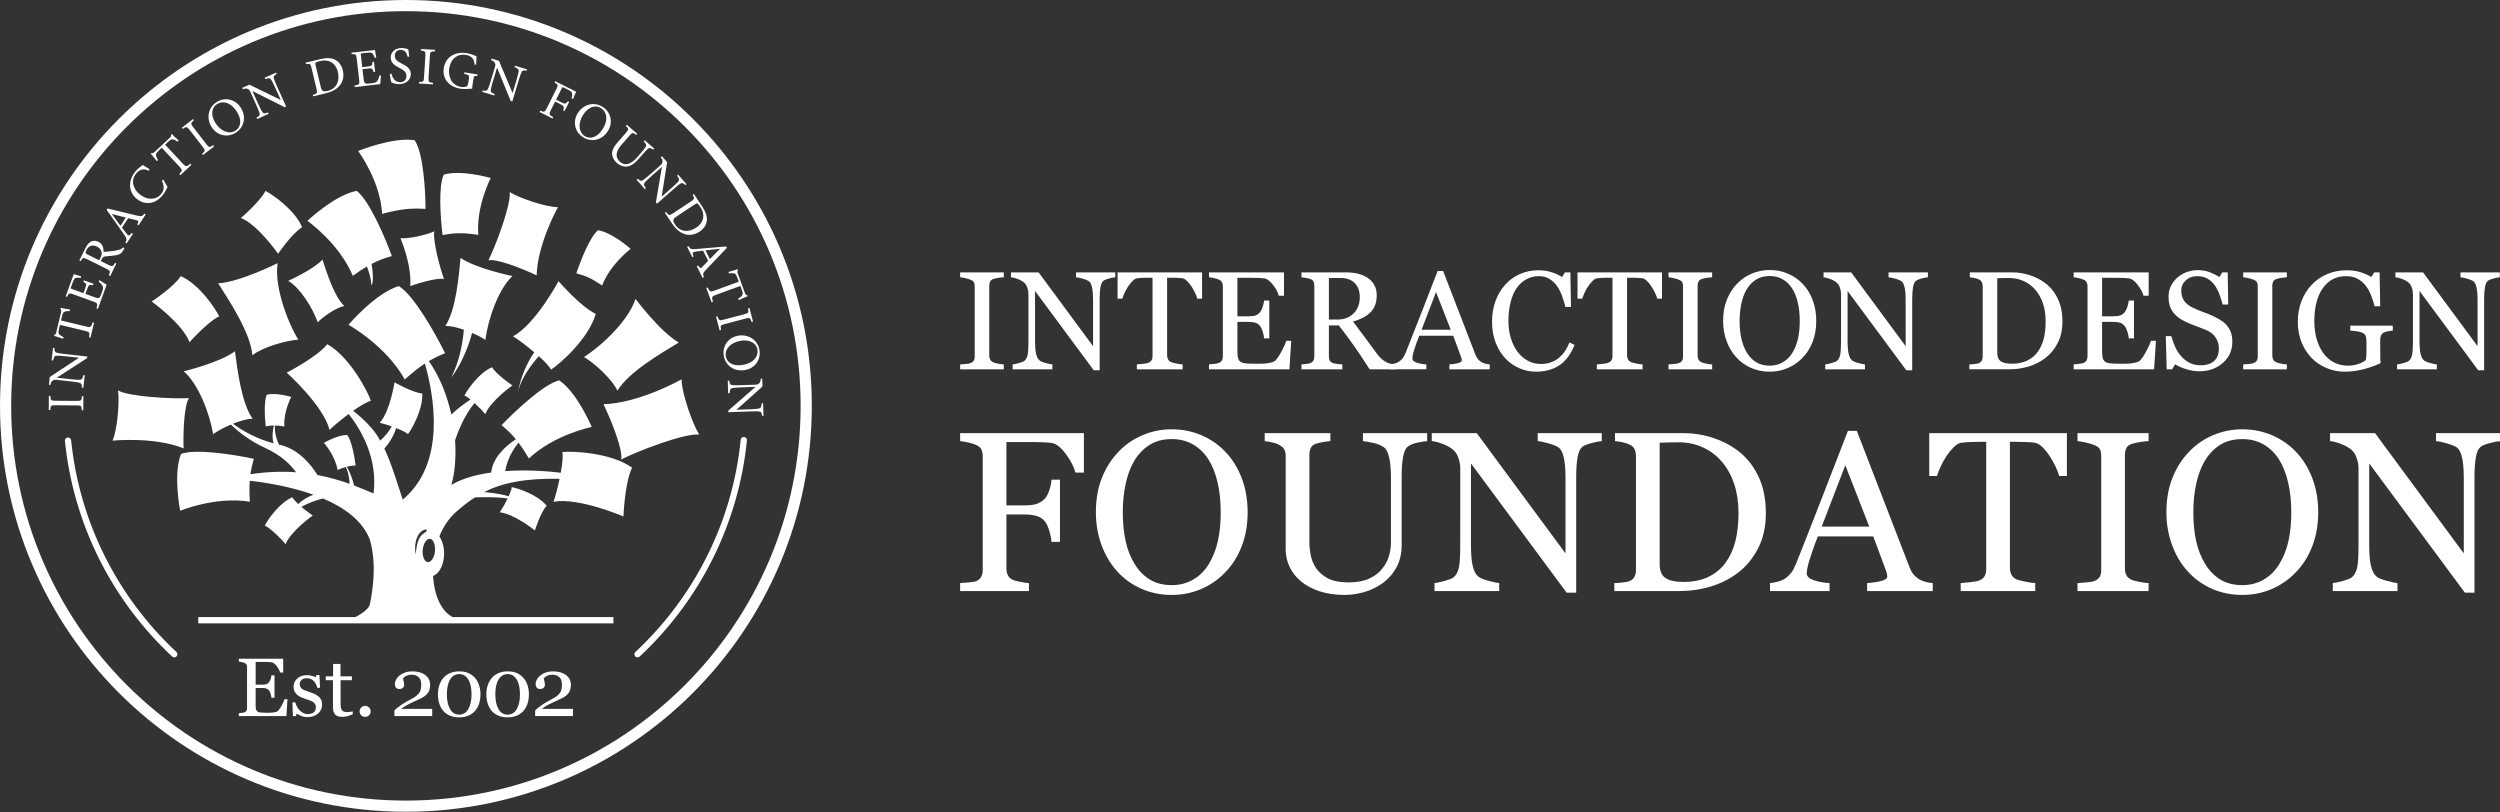 <svg width="1000" height="325" viewBox="0 0 1000 325" fill="none" xmlns="http://www.w3.org/2000/svg">
<rect x="0" y="0" width="1000" height="325" fill="#333333" stroke="none"/>
<g clip-path="url(#clip0)">
<path fill-rule="evenodd" clip-rule="evenodd" d="M401.523 147.72H384.06V145.763C384.558 145.734 385.263 145.675 386.201 145.602C387.125 145.529 387.784 145.419 388.166 145.272C388.767 145.038 389.192 144.715 389.471 144.304C389.75 143.894 389.882 143.329 389.882 142.604V114.54C389.882 113.902 389.779 113.367 389.589 112.942C389.384 112.517 388.914 112.158 388.166 111.865C387.609 111.645 386.934 111.447 386.099 111.248C385.264 111.058 384.589 110.948 384.061 110.911V108.954H401.524V110.911C400.952 110.926 400.277 110.992 399.501 111.11C398.709 111.234 398.035 111.381 397.448 111.564C396.759 111.784 396.29 112.136 396.055 112.627C395.82 113.118 395.703 113.669 395.703 114.27V142.302C395.703 142.896 395.835 143.431 396.098 143.894C396.363 144.364 396.817 144.729 397.447 145.001C397.828 145.148 398.459 145.309 399.324 145.478C400.189 145.654 400.922 145.749 401.524 145.764V147.72H401.523Z" fill="white"/>
<path fill-rule="evenodd" clip-rule="evenodd" d="M446.124 110.911C445.61 110.926 444.833 111.073 443.778 111.344C442.737 111.622 441.975 111.901 441.52 112.195C440.86 112.649 440.42 113.522 440.2 114.811C439.966 116.109 439.863 117.751 439.863 119.73V148.116H437.503L414.015 116.388V136.372C414.015 138.615 414.147 140.33 414.44 141.532C414.719 142.735 415.159 143.592 415.745 144.098C416.156 144.501 417.036 144.875 418.34 145.22C419.659 145.564 420.525 145.748 420.95 145.763V147.72H405.057V145.763C405.555 145.734 406.376 145.55 407.535 145.235C408.707 144.912 409.426 144.626 409.719 144.377C410.35 143.863 410.789 143.086 411.024 142.039C411.259 140.99 411.376 139.209 411.376 136.672V117.597C411.376 116.762 411.229 115.919 410.936 115.083C410.658 114.247 410.262 113.602 409.764 113.147C409.118 112.547 408.224 112.033 407.109 111.608C405.981 111.175 405.086 110.948 404.383 110.911V108.954H415.437L437.225 138.476V120.068C437.225 117.817 437.092 116.088 436.799 114.878C436.506 113.669 436.08 112.863 435.539 112.466C435.025 112.122 434.19 111.785 433.046 111.455C431.888 111.125 431.008 110.949 430.407 110.912V108.955H446.124V110.911V110.911Z" fill="white"/>
<path fill-rule="evenodd" clip-rule="evenodd" d="M480.828 119.466H478.921C478.76 118.814 478.466 118.037 478.027 117.135C477.602 116.226 477.133 115.375 476.605 114.577C476.047 113.742 475.447 113 474.801 112.377C474.156 111.747 473.541 111.388 472.939 111.293C472.367 111.227 471.664 111.168 470.798 111.132C469.948 111.095 469.157 111.081 468.423 111.081H466.84V142.076C466.84 142.676 466.957 143.227 467.221 143.733C467.47 144.231 467.91 144.62 468.555 144.891C468.878 145.016 469.567 145.191 470.607 145.411C471.648 145.63 472.47 145.748 473.041 145.763V147.72H454.743V145.763C455.257 145.734 456.048 145.66 457.089 145.55C458.145 145.432 458.864 145.301 459.259 145.14C459.875 144.897 460.314 144.56 460.593 144.113C460.872 143.667 461.019 143.073 461.019 142.325V111.081H459.435C458.864 111.081 458.16 111.095 457.324 111.117C456.488 111.146 455.682 111.205 454.92 111.293C454.318 111.373 453.688 111.733 453.043 112.377C452.398 113.022 451.797 113.755 451.254 114.577C450.711 115.398 450.228 116.27 449.802 117.186C449.392 118.11 449.099 118.865 448.937 119.466H447.031V108.954H480.827V119.466H480.828Z" fill="white"/>
<path fill-rule="evenodd" clip-rule="evenodd" d="M516.5 136.313L515.767 147.72H483.599V145.763C484.156 145.734 484.875 145.652 485.798 145.535C486.708 145.418 487.308 145.293 487.572 145.162C488.158 144.891 488.569 144.538 488.804 144.099C489.024 143.667 489.141 143.109 489.141 142.435V114.592C489.141 113.992 489.038 113.463 488.833 113.001C488.642 112.532 488.217 112.158 487.572 111.865C487.088 111.63 486.414 111.418 485.593 111.234C484.758 111.058 484.098 110.948 483.599 110.911V108.954H513.597V118.294H511.515C511.164 116.916 510.372 115.45 509.169 113.896C507.952 112.341 506.809 111.498 505.724 111.352C505.152 111.278 504.477 111.227 503.7 111.191C502.923 111.154 502.029 111.133 501.032 111.133H494.962V126.52H499.316C500.709 126.52 501.722 126.388 502.366 126.125C503.011 125.86 503.583 125.421 504.067 124.805C504.462 124.278 504.799 123.573 505.093 122.693C505.372 121.806 505.563 120.978 505.65 120.201H507.717V135.361H505.65C505.576 134.489 505.371 133.565 505.064 132.59C504.741 131.622 504.418 130.912 504.067 130.478C503.509 129.767 502.865 129.305 502.146 129.085C501.442 128.865 500.489 128.755 499.315 128.755H494.961V140.382C494.961 141.547 495.034 142.463 495.21 143.138C495.371 143.812 495.679 144.318 496.163 144.663C496.633 145.015 497.278 145.235 498.099 145.337C498.92 145.432 500.078 145.484 501.589 145.484C502.19 145.484 502.981 145.484 503.964 145.484C504.946 145.484 505.767 145.447 506.442 145.374C507.131 145.301 507.849 145.169 508.582 144.978C509.315 144.788 509.843 144.53 510.151 144.201C510.986 143.329 511.866 142.002 512.775 140.228C513.699 138.453 514.285 137.148 514.535 136.313H516.5V136.313Z" fill="white"/>
<path fill-rule="evenodd" clip-rule="evenodd" d="M543.917 118.829C543.917 116.484 543.242 114.621 541.893 113.25C540.559 111.879 538.653 111.19 536.19 111.19H531.557V127.809H535.134C537.641 127.809 539.738 127.003 541.41 125.39C543.082 123.784 543.917 121.592 543.917 118.829ZM558.301 147.72H547.847C545.545 144.099 543.449 140.968 541.586 138.322C539.725 135.683 537.7 132.963 535.516 130.155H531.558V142.434C531.558 143.072 531.66 143.629 531.851 144.112C532.057 144.596 532.482 144.963 533.142 145.22C533.465 145.345 534.036 145.469 534.857 145.572C535.678 145.682 536.367 145.748 536.925 145.763V147.72H520.59V145.763C521.03 145.734 521.646 145.667 522.466 145.572C523.287 145.484 523.874 145.366 524.196 145.22C524.739 144.986 525.12 144.634 525.369 144.179C525.619 143.725 525.736 143.145 525.736 142.434V114.43C525.736 113.792 525.648 113.228 525.472 112.737C525.281 112.245 524.856 111.872 524.196 111.622C523.742 111.454 523.155 111.307 522.437 111.168C521.704 111.029 521.088 110.948 520.59 110.911V108.954H538.463C540.105 108.954 541.645 109.123 543.081 109.46C544.518 109.798 545.808 110.34 546.982 111.081C548.11 111.813 549.005 112.767 549.679 113.939C550.354 115.112 550.691 116.527 550.691 118.191C550.691 119.68 550.456 120.999 550.002 122.15C549.548 123.294 548.873 124.291 547.979 125.127C547.158 125.911 546.175 126.593 545.032 127.164C543.874 127.736 542.613 128.227 541.22 128.623C543.141 131.159 544.724 133.285 546 135.015C547.261 136.746 548.815 138.85 550.647 141.328C551.454 142.42 552.173 143.226 552.817 143.739C553.462 144.26 554.108 144.678 554.753 145.008C555.222 145.242 555.808 145.419 556.527 145.55C557.231 145.675 557.832 145.748 558.302 145.763V147.72H558.301Z" fill="white"/>
<path fill-rule="evenodd" clip-rule="evenodd" d="M580.293 131.893L574.414 116.828L568.623 131.893H580.293ZM595.878 147.72H579.765V145.763C581.188 145.675 582.36 145.491 583.298 145.22C584.236 144.949 584.706 144.612 584.706 144.208C584.706 144.047 584.692 143.842 584.663 143.607C584.619 143.372 584.575 143.16 584.502 142.984L581.291 134.296H567.685C567.172 135.573 566.761 136.679 566.439 137.624C566.116 138.57 565.822 139.45 565.573 140.249C565.339 141.034 565.177 141.664 565.075 142.163C564.987 142.654 564.943 143.049 564.943 143.358C564.943 144.091 565.515 144.655 566.658 145.058C567.816 145.455 569.107 145.689 570.544 145.762V147.719H555.927V145.762C556.41 145.725 556.996 145.622 557.701 145.454C558.419 145.277 559.006 145.043 559.461 144.757C560.179 144.259 560.75 143.745 561.147 143.21C561.558 142.675 561.938 141.927 562.319 140.982C564.27 136.121 566.424 130.66 568.771 124.59C571.116 118.527 573.213 113.124 575.06 108.389H577.244L590.161 141.832C590.439 142.536 590.747 143.115 591.099 143.555C591.436 143.988 591.92 144.413 592.551 144.838C592.961 145.088 593.519 145.301 594.179 145.476C594.853 145.652 595.425 145.747 595.879 145.762V147.72H595.878Z" fill="white"/>
<path fill-rule="evenodd" clip-rule="evenodd" d="M614.411 148.673C612.095 148.673 609.881 148.218 607.769 147.309C605.643 146.393 603.766 145.081 602.139 143.365C600.527 141.65 599.221 139.561 598.269 137.09C597.301 134.619 596.817 131.834 596.817 128.732C596.817 125.63 597.301 122.823 598.24 120.294C599.192 117.773 600.498 115.595 602.169 113.777C603.826 111.966 605.776 110.574 608.034 109.591C610.291 108.601 612.696 108.111 615.262 108.111C617.168 108.111 618.898 108.345 620.437 108.822C621.977 109.291 623.458 109.951 624.85 110.808L625.964 108.954H628.149L628.383 122.773H626.14C625.847 121.424 625.407 119.972 624.835 118.403C624.249 116.827 623.575 115.5 622.798 114.408C621.918 113.177 620.892 112.209 619.689 111.512C618.487 110.808 617.123 110.464 615.584 110.464C613.825 110.464 612.182 110.853 610.672 111.637C609.163 112.422 607.843 113.58 606.743 115.112C605.688 116.586 604.866 118.462 604.265 120.742C603.663 123.022 603.371 125.565 603.371 128.373C603.371 130.851 603.679 133.124 604.309 135.191C604.925 137.265 605.819 139.076 606.977 140.645C608.15 142.2 609.513 143.409 611.097 144.281C612.695 145.161 614.454 145.593 616.419 145.593C617.885 145.593 619.234 145.366 620.465 144.897C621.711 144.436 622.781 143.82 623.676 143.05C624.584 142.251 625.392 141.335 626.066 140.316C626.755 139.297 627.327 138.183 627.767 136.981L629.835 137.963C628.266 141.805 626.199 144.553 623.618 146.204C621.038 147.852 617.959 148.673 614.411 148.673Z" fill="white"/>
<path fill-rule="evenodd" clip-rule="evenodd" d="M664.803 119.466H662.897C662.736 118.814 662.442 118.037 662.002 117.135C661.577 116.226 661.093 115.375 660.565 114.577C660.022 113.742 659.421 113 658.776 112.377C658.131 111.747 657.516 111.388 656.915 111.293C656.342 111.227 655.624 111.168 654.774 111.132C653.923 111.095 653.132 111.081 652.398 111.081H650.815V142.076C650.815 142.676 650.932 143.227 651.196 143.733C651.446 144.231 651.899 144.62 652.53 144.891C652.853 145.016 653.542 145.191 654.582 145.411C655.623 145.63 656.444 145.748 657.016 145.763V147.72H638.733V145.763C639.231 145.734 640.024 145.66 641.065 145.55C642.12 145.432 642.839 145.301 643.249 145.14C643.835 144.897 644.289 144.56 644.568 144.113C644.847 143.667 644.993 143.073 644.993 142.325V111.081H643.41C642.838 111.081 642.134 111.095 641.298 111.117C640.463 111.146 639.656 111.205 638.894 111.293C638.293 111.373 637.662 111.733 637.017 112.377C636.372 113.022 635.771 113.755 635.228 114.577C634.685 115.399 634.202 116.27 633.777 117.186C633.366 118.11 633.073 118.865 632.911 119.466H631.005V108.954H664.801V119.466H664.803Z" fill="white"/>
<path fill-rule="evenodd" clip-rule="evenodd" d="M684.86 147.72H667.413V145.763C667.897 145.734 668.616 145.675 669.539 145.602C670.463 145.529 671.123 145.419 671.504 145.272C672.105 145.038 672.545 144.715 672.824 144.304C673.088 143.894 673.22 143.329 673.22 142.604V114.54C673.22 113.902 673.131 113.367 672.927 112.942C672.722 112.517 672.253 112.158 671.504 111.865C670.962 111.645 670.273 111.447 669.451 111.248C668.616 111.058 667.941 110.948 667.413 110.911V108.954H684.86V110.911C684.304 110.926 683.629 110.992 682.837 111.11C682.06 111.234 681.371 111.381 680.799 111.564C680.11 111.784 679.641 112.136 679.407 112.627C679.158 113.118 679.041 113.669 679.041 114.27V142.302C679.041 142.896 679.173 143.431 679.437 143.894C679.715 144.364 680.155 144.729 680.8 145.001C681.181 145.148 681.797 145.309 682.663 145.478C683.528 145.654 684.261 145.749 684.861 145.764V147.72H684.86Z" fill="white"/>
<path fill-rule="evenodd" clip-rule="evenodd" d="M716.984 141.064C717.996 139.4 718.744 137.523 719.213 135.419C719.668 133.316 719.902 130.969 719.902 128.381C719.902 125.713 719.638 123.264 719.125 121.036C718.612 118.808 717.849 116.909 716.838 115.34C715.841 113.786 714.58 112.577 713.07 111.711C711.56 110.839 709.829 110.406 707.879 110.406C705.695 110.406 703.833 110.912 702.293 111.916C700.769 112.921 699.522 114.262 698.555 115.94C697.646 117.546 696.956 119.43 696.517 121.585C696.062 123.74 695.842 126.005 695.842 128.38C695.842 131.005 696.077 133.381 696.56 135.499C697.029 137.617 697.777 139.501 698.804 141.143C699.786 142.749 701.018 144.01 702.513 144.911C704.008 145.813 705.797 146.267 707.879 146.267C709.83 146.267 711.589 145.812 713.143 144.896C714.712 143.988 716.002 142.705 716.984 141.064ZM721.046 113.529C722.762 115.311 724.096 117.466 725.063 119.995C726.031 122.524 726.5 125.317 726.5 128.381C726.5 131.461 726.017 134.261 725.034 136.775C724.051 139.29 722.688 141.438 720.928 143.205C719.242 144.957 717.278 146.305 715.034 147.251C712.79 148.204 710.401 148.673 707.878 148.673C705.181 148.673 702.688 148.167 700.402 147.155C698.115 146.144 696.149 144.736 694.522 142.933C692.88 141.158 691.589 139.011 690.651 136.489C689.713 133.96 689.243 131.262 689.243 128.381C689.243 125.222 689.727 122.415 690.724 119.936C691.707 117.466 693.055 115.333 694.786 113.529C696.501 111.74 698.495 110.37 700.753 109.424C703.026 108.478 705.401 108.001 707.878 108.001C710.444 108.001 712.864 108.485 715.136 109.453C717.424 110.42 719.389 111.776 721.046 113.529Z" fill="white"/>
<path fill-rule="evenodd" clip-rule="evenodd" d="M771.159 110.911C770.646 110.926 769.87 111.073 768.814 111.344C767.759 111.622 767.011 111.901 766.556 112.195C765.897 112.649 765.456 113.522 765.222 114.811C765.002 116.109 764.885 117.751 764.885 119.73V148.116H762.524L739.036 116.388V136.372C739.036 138.615 739.183 140.33 739.462 141.532C739.741 142.735 740.181 143.592 740.767 144.098C741.192 144.501 742.057 144.875 743.377 145.22C744.696 145.564 745.561 145.748 745.972 145.763L745.986 147.72H730.093V145.763C730.577 145.734 731.412 145.55 732.571 145.235C733.729 144.912 734.463 144.626 734.741 144.377C735.386 143.863 735.826 143.086 736.061 142.039C736.295 140.99 736.412 139.209 736.412 136.672V117.597C736.412 116.762 736.266 115.919 735.973 115.083C735.68 114.247 735.284 113.602 734.8 113.147C734.141 112.547 733.26 112.033 732.131 111.608C731.017 111.175 730.108 110.948 729.419 110.911V108.954H740.473L762.261 138.476V120.068C762.261 117.817 762.114 116.088 761.821 114.878C761.528 113.669 761.117 112.863 760.56 112.466C760.062 112.122 759.226 111.785 758.068 111.455C756.909 111.125 756.03 110.949 755.428 110.912V108.955H771.16V110.911H771.159Z" fill="white"/>
<path fill-rule="evenodd" clip-rule="evenodd" d="M818.253 128.557C818.253 125.954 817.916 123.601 817.227 121.497C816.538 119.393 815.526 117.56 814.206 115.992C812.944 114.503 811.406 113.331 809.588 112.473C807.755 111.615 805.732 111.19 803.503 111.19C802.755 111.19 801.92 111.205 800.982 111.234C800.044 111.256 799.354 111.277 798.899 111.3V141.085C798.899 142.749 799.383 143.893 800.337 144.531C801.305 145.169 802.785 145.485 804.78 145.485C807.081 145.485 809.104 145.075 810.82 144.261C812.55 143.44 813.943 142.303 815.013 140.844C816.142 139.312 816.963 137.545 817.477 135.537C818.004 133.52 818.253 131.196 818.253 128.557ZM824.968 128.571C824.968 131.863 824.353 134.729 823.121 137.148C821.875 139.575 820.263 141.554 818.283 143.108C816.289 144.654 814.031 145.813 811.538 146.575C809.046 147.337 806.466 147.719 803.811 147.719H787.757V145.762C788.299 145.762 788.988 145.71 789.838 145.615C790.689 145.513 791.246 145.403 791.524 145.271C792.066 145.037 792.462 144.685 792.712 144.223C792.961 143.761 793.079 143.197 793.079 142.545V114.592C793.079 113.977 792.976 113.42 792.756 112.929C792.55 112.437 792.125 112.049 791.495 111.756C790.923 111.485 790.308 111.286 789.648 111.154C788.989 111.03 788.417 110.949 787.933 110.912V108.955H804.882C807.214 108.955 809.515 109.314 811.773 110.033C814.031 110.751 815.996 111.719 817.667 112.943C819.955 114.563 821.743 116.682 823.034 119.307C824.323 121.93 824.968 125.017 824.968 128.571Z" fill="white"/>
<path fill-rule="evenodd" clip-rule="evenodd" d="M862.37 136.313L861.637 147.72H829.469V145.763C830.026 145.734 830.745 145.652 831.668 145.535C832.578 145.418 833.179 145.293 833.442 145.162C834.028 144.891 834.439 144.538 834.674 144.099C834.894 143.667 835.011 143.109 835.011 142.435V114.592C835.011 113.992 834.908 113.463 834.703 113.001C834.512 112.532 834.087 112.158 833.442 111.865C832.959 111.63 832.298 111.418 831.463 111.234C830.628 111.058 829.968 110.948 829.469 110.911V108.954H859.467V118.294H857.4C857.034 116.916 856.242 115.45 855.04 113.896C853.824 112.341 852.68 111.498 851.595 111.352C851.023 111.278 850.349 111.227 849.571 111.191C848.794 111.154 847.9 111.133 846.903 111.133H840.833V126.52H845.188C846.58 126.52 847.593 126.388 848.237 126.125C848.883 125.86 849.454 125.421 849.938 124.805C850.333 124.278 850.67 123.573 850.964 122.693C851.243 121.806 851.418 120.978 851.521 120.201H853.588V135.361H851.521C851.447 134.489 851.258 133.565 850.934 132.59C850.611 131.622 850.289 130.912 849.937 130.478C849.38 129.767 848.734 129.305 848.016 129.085C847.313 128.865 846.359 128.755 845.187 128.755H840.832V140.382C840.832 141.547 840.906 142.463 841.066 143.138C841.242 143.812 841.55 144.318 842.034 144.663C842.504 145.015 843.149 145.235 843.97 145.337C844.791 145.432 845.949 145.484 847.459 145.484C848.06 145.484 848.851 145.484 849.834 145.484C850.817 145.484 851.638 145.447 852.312 145.374C853.001 145.301 853.719 145.169 854.452 144.978C855.185 144.788 855.713 144.53 856.021 144.201C856.857 143.329 857.736 142.002 858.645 140.228C859.57 138.453 860.156 137.148 860.405 136.313H862.37V136.313Z" fill="white"/>
<path fill-rule="evenodd" clip-rule="evenodd" d="M890.521 129.92C891.342 130.83 891.944 131.826 892.339 132.912C892.735 133.997 892.926 135.258 892.926 136.702C892.926 140.126 891.665 142.948 889.129 145.177C886.607 147.398 883.455 148.505 879.701 148.505C877.986 148.505 876.255 148.234 874.526 147.691C872.796 147.148 871.3 146.496 870.039 145.734L868.866 147.72H866.681L866.301 134.466H868.529C868.984 136.101 869.511 137.575 870.127 138.894C870.743 140.213 871.534 141.438 872.546 142.589C873.485 143.66 874.599 144.51 875.86 145.148C877.121 145.786 878.587 146.101 880.273 146.101C881.519 146.101 882.619 145.94 883.557 145.61C884.496 145.287 885.258 144.818 885.83 144.224C886.417 143.623 886.842 142.919 887.135 142.112C887.414 141.298 887.56 140.367 887.56 139.312C887.56 137.772 887.12 136.328 886.241 134.994C885.376 133.66 884.072 132.649 882.341 131.96C881.153 131.483 879.804 130.955 878.28 130.383C876.74 129.811 875.421 129.269 874.321 128.756C872.136 127.774 870.435 126.483 869.233 124.885C868.017 123.294 867.415 121.213 867.415 118.639C867.415 117.165 867.709 115.787 868.309 114.512C868.91 113.237 869.775 112.093 870.875 111.096C871.931 110.143 873.177 109.402 874.614 108.867C876.051 108.325 877.562 108.061 879.129 108.061C880.904 108.061 882.502 108.332 883.909 108.889C885.331 109.438 886.606 110.083 887.78 110.809L888.894 108.955H891.079L891.298 121.82H889.07C888.659 120.346 888.22 118.932 887.721 117.59C887.208 116.242 886.563 115.024 885.77 113.932C884.978 112.869 884.026 112.033 882.897 111.403C881.768 110.779 880.39 110.464 878.748 110.464C877.018 110.464 875.552 111.014 874.335 112.128C873.118 113.235 872.502 114.591 872.502 116.189C872.502 117.86 872.898 119.245 873.675 120.345C874.467 121.445 875.596 122.354 877.092 123.058C878.426 123.695 879.731 124.245 881.006 124.715C882.297 125.177 883.528 125.675 884.73 126.203C885.83 126.68 886.871 127.215 887.882 127.817C888.893 128.417 889.773 129.122 890.521 129.92Z" fill="white"/>
<path fill-rule="evenodd" clip-rule="evenodd" d="M914.742 147.72H897.28V145.763C897.778 145.734 898.497 145.675 899.421 145.602C900.344 145.529 901.005 145.419 901.386 145.272C901.987 145.038 902.427 144.715 902.691 144.304C902.969 143.894 903.101 143.329 903.101 142.604V114.54C903.101 113.902 903.013 113.367 902.808 112.942C902.603 112.517 902.134 112.158 901.386 111.865C900.843 111.645 900.154 111.447 899.318 111.248C898.497 111.058 897.808 110.948 897.28 110.911V108.954H914.742V110.911C914.185 110.926 913.51 110.992 912.719 111.11C911.941 111.234 911.253 111.381 910.681 111.564C909.977 111.784 909.523 112.136 909.274 112.627C909.039 113.118 908.922 113.669 908.922 114.27V142.302C908.922 142.896 909.055 143.431 909.318 143.894C909.582 144.364 910.036 144.729 910.682 145.001C911.063 145.148 911.679 145.309 912.544 145.478C913.41 145.654 914.142 145.749 914.743 145.764V147.72H914.742Z" fill="white"/>
<path fill-rule="evenodd" clip-rule="evenodd" d="M957.114 132.23C956.674 132.282 956.088 132.37 955.354 132.487C954.622 132.604 954.021 132.773 953.566 132.993C953.023 133.264 952.642 133.66 952.422 134.159C952.188 134.665 952.07 135.251 952.07 135.925L952.085 138.945C952.085 141.137 952.085 142.618 952.114 143.38C952.143 144.149 952.173 144.78 952.217 145.271C949.797 146.371 947.378 147.214 944.988 147.793C942.584 148.38 940.223 148.673 937.921 148.673C935.443 148.673 933.053 148.21 930.766 147.28C928.479 146.349 926.47 145.029 924.769 143.314C923.039 141.583 921.661 139.473 920.649 136.995C919.637 134.517 919.124 131.746 919.124 128.682C919.124 125.728 919.608 122.986 920.575 120.464C921.557 117.934 922.921 115.743 924.71 113.88C926.44 112.062 928.493 110.64 930.883 109.628C933.287 108.616 935.838 108.111 938.565 108.111C940.75 108.111 942.656 108.374 944.269 108.902C945.882 109.429 947.318 110.06 948.55 110.808L949.664 108.954H951.848L952.083 122.494H949.84C949.459 121.006 948.975 119.54 948.418 118.095C947.861 116.65 947.127 115.361 946.233 114.216C945.339 113.073 944.254 112.164 942.978 111.483C941.687 110.8 940.163 110.463 938.374 110.463C936.439 110.463 934.694 110.859 933.17 111.65C931.644 112.442 930.311 113.622 929.182 115.191C928.082 116.709 927.217 118.593 926.616 120.858C926.03 123.116 925.722 125.645 925.722 128.431C925.722 130.894 926.014 133.218 926.602 135.395C927.202 137.573 928.053 139.456 929.182 141.04C930.311 142.668 931.718 143.943 933.419 144.873C935.105 145.804 937.026 146.266 939.166 146.266C940.779 146.266 942.231 146.017 943.55 145.526C944.87 145.027 945.793 144.507 946.35 143.957C946.497 143.004 946.569 142.044 946.585 141.077C946.585 140.102 946.585 139.273 946.585 138.599V136.458C946.585 135.689 946.482 135.007 946.277 134.414C946.071 133.813 945.631 133.38 944.972 133.102C944.371 132.83 943.55 132.625 942.524 132.486C941.497 132.347 940.691 132.259 940.104 132.229V130.264H957.111V132.23H957.114Z" fill="white"/>
<path fill-rule="evenodd" clip-rule="evenodd" d="M999.912 110.911C999.414 110.926 998.622 111.073 997.567 111.344C996.526 111.622 995.763 111.901 995.309 112.195C994.664 112.649 994.224 113.522 993.989 114.811C993.769 116.109 993.652 117.751 993.652 119.73V148.116H991.292L967.803 116.388V136.372C967.803 138.615 967.95 140.33 968.229 141.532C968.507 142.735 968.947 143.592 969.534 144.098C969.96 144.501 970.825 144.875 972.129 145.22C973.449 145.564 974.313 145.748 974.739 145.763V147.72H958.846V145.763C959.344 145.734 960.166 145.55 961.324 145.235C962.496 144.912 963.215 144.626 963.508 144.377C964.153 143.863 964.579 143.086 964.813 142.039C965.062 140.99 965.179 139.209 965.179 136.672V117.597C965.179 116.762 965.033 115.919 964.739 115.083C964.446 114.247 964.05 113.602 963.567 113.147C962.907 112.547 962.013 112.033 960.898 111.608C959.784 111.175 958.875 110.948 958.17 110.911V108.954H969.225L991.028 138.476V120.068C991.028 117.817 990.881 116.088 990.588 114.878C990.294 113.669 989.87 112.863 989.326 112.466C988.814 112.122 987.992 111.785 986.834 111.455C985.676 111.125 984.796 110.949 984.195 110.912V108.955H999.913V110.911H999.912Z" fill="white"/>
<path fill-rule="evenodd" clip-rule="evenodd" d="M433.558 189.033H430.186C429.556 186.702 428.265 184.209 426.301 181.556C424.336 178.902 422.46 177.443 420.656 177.172C419.733 177.055 418.648 176.966 417.387 176.907C416.141 176.849 414.704 176.82 413.12 176.82H402.564V202.155H409.807C412.007 202.155 413.707 201.928 414.924 201.466C416.141 201.004 417.167 200.301 418.032 199.347C418.634 198.695 419.161 197.676 419.66 196.29C420.144 194.912 420.467 193.431 420.614 191.855H423.986V216.736H420.614C420.526 215.431 420.217 213.943 419.705 212.272C419.177 210.608 418.635 209.405 418.033 208.658C417.154 207.558 416.025 206.803 414.677 206.407C413.328 206.004 411.715 205.799 409.808 205.799H402.565V227.506C402.565 228.481 402.755 229.36 403.151 230.131C403.547 230.901 404.236 231.516 405.232 231.993C405.672 232.198 406.655 232.448 408.165 232.748C409.66 233.042 410.804 233.202 411.596 233.239V236.421H384.06V233.232C384.955 233.173 386.143 233.078 387.638 232.946C389.133 232.814 390.101 232.645 390.541 232.433C391.436 232.052 392.08 231.48 392.476 230.725C392.887 229.97 393.093 229.054 393.093 227.99V182.458C393.093 181.483 392.917 180.618 392.594 179.863C392.272 179.1 391.583 178.492 390.542 178.015C389.736 177.626 388.651 177.289 387.302 176.989C385.953 176.695 384.868 176.512 384.061 176.454V173.265H433.559V189.033H433.558Z" fill="white"/>
<path fill-rule="evenodd" clip-rule="evenodd" d="M483.54 225.576C485.197 222.864 486.399 219.8 487.162 216.384C487.924 212.96 488.291 209.134 488.291 204.911C488.291 200.564 487.881 196.583 487.03 192.947C486.18 189.318 484.949 186.224 483.306 183.666C481.679 181.137 479.626 179.165 477.164 177.757C474.7 176.342 471.885 175.638 468.704 175.638C465.141 175.638 462.106 176.452 459.614 178.087C457.122 179.722 455.097 181.913 453.514 184.648C452.033 187.265 450.934 190.329 450.201 193.841C449.468 197.353 449.116 201.047 449.116 204.91C449.116 209.191 449.497 213.062 450.26 216.515C451.037 219.968 452.254 223.032 453.925 225.708C455.524 228.325 457.546 230.37 459.98 231.844C462.414 233.318 465.317 234.05 468.704 234.05C471.885 234.05 474.744 233.31 477.296 231.822C479.845 230.335 481.927 228.253 483.54 225.576ZM490.152 180.719C492.938 183.63 495.123 187.141 496.691 191.254C498.26 195.366 499.052 199.919 499.052 204.911C499.052 209.932 498.246 214.493 496.648 218.59C495.05 222.688 492.821 226.177 489.977 229.059C487.22 231.911 484.01 234.109 480.359 235.656C476.708 237.204 472.822 237.973 468.702 237.973C464.318 237.973 460.257 237.144 456.533 235.502C452.809 233.853 449.613 231.551 446.944 228.611C444.276 225.73 442.179 222.233 440.64 218.121C439.115 214.008 438.353 209.602 438.353 204.91C438.353 199.771 439.159 195.19 440.757 191.164C442.355 187.139 444.569 183.657 447.384 180.717C450.17 177.807 453.41 175.579 457.105 174.032C460.8 172.485 464.67 171.716 468.702 171.716C472.881 171.716 476.825 172.5 480.534 174.077C484.244 175.654 487.456 177.868 490.152 180.719Z" fill="white"/>
<path fill-rule="evenodd" clip-rule="evenodd" d="M570.866 176.453C570.045 176.482 568.828 176.665 567.23 176.988C565.631 177.318 564.342 177.809 563.33 178.462C562.318 179.143 561.629 180.551 561.248 182.692C560.852 184.825 560.662 187.436 560.662 190.521V217.983C560.662 221.487 559.944 224.53 558.493 227.11C557.041 229.691 555.12 231.817 552.745 233.481C550.414 235.079 547.936 236.23 545.341 236.926C542.746 237.623 540.268 237.975 537.893 237.975C534.096 237.975 530.723 237.477 527.748 236.487C524.786 235.49 522.294 234.148 520.284 232.455C518.29 230.762 516.795 228.826 515.783 226.649C514.786 224.465 514.272 222.185 514.272 219.816V182.466C514.272 181.425 514.097 180.56 513.76 179.863C513.408 179.166 512.719 178.522 511.663 177.928C510.915 177.51 509.947 177.173 508.774 176.931C507.602 176.675 506.648 176.513 505.885 176.455V173.266H532.145V176.455C531.309 176.484 530.282 176.623 529.022 176.858C527.776 177.092 526.852 177.319 526.265 177.525C525.268 177.884 524.593 178.47 524.256 179.307C523.919 180.135 523.758 181.036 523.758 182.019V216.899C523.758 218.592 523.934 220.366 524.315 222.222C524.682 224.069 525.43 225.799 526.529 227.404C527.687 229.032 529.271 230.366 531.28 231.406C533.274 232.44 536.015 232.96 539.505 232.96C542.789 232.96 545.545 232.44 547.759 231.406C549.987 230.365 551.747 229.002 553.022 227.308C554.253 225.71 555.118 224.031 555.617 222.286C556.13 220.534 556.38 218.768 556.38 216.987V191.094C556.38 187.802 556.146 185.112 555.662 183.023C555.193 180.933 554.49 179.555 553.565 178.903C552.524 178.162 551.102 177.583 549.298 177.165C547.495 176.754 546.116 176.512 545.178 176.454V173.265H570.865V176.453H570.866Z" fill="white"/>
<path fill-rule="evenodd" clip-rule="evenodd" d="M640.699 176.453C639.863 176.482 638.588 176.724 636.873 177.171C635.157 177.611 633.94 178.072 633.192 178.549C632.137 179.289 631.403 180.711 631.037 182.822C630.671 184.926 630.48 187.595 630.48 190.828V237.064H626.653L588.387 185.374V217.931C588.387 221.581 588.607 224.381 589.076 226.339C589.53 228.296 590.234 229.689 591.202 230.517C591.876 231.169 593.298 231.778 595.439 232.342C597.58 232.906 599.002 233.199 599.677 233.236L599.691 236.418H573.799V233.229C574.591 233.17 575.94 232.885 577.846 232.364C579.737 231.844 580.91 231.382 581.394 230.964C582.421 230.135 583.139 228.867 583.52 227.166C583.901 225.458 584.092 222.548 584.092 218.428L584.107 187.345C584.107 185.981 583.857 184.617 583.389 183.254C582.919 181.891 582.274 180.842 581.468 180.102C580.397 179.119 578.961 178.284 577.128 177.587C575.31 176.891 573.829 176.509 572.7 176.451V173.262H590.705L626.201 221.36V191.377C626.201 187.704 625.966 184.889 625.497 182.917C625.013 180.945 624.339 179.64 623.445 178.988C622.624 178.423 621.261 177.873 619.384 177.338C617.492 176.81 616.07 176.51 615.088 176.452V173.263H640.702V176.453H640.699Z" fill="white"/>
<path fill-rule="evenodd" clip-rule="evenodd" d="M695.402 205.205C695.402 200.96 694.831 197.126 693.716 193.703C692.587 190.28 690.945 187.288 688.79 184.737C686.752 182.311 684.244 180.398 681.268 179.004C678.292 177.611 674.993 176.914 671.357 176.914C670.141 176.914 668.777 176.936 667.252 176.98C665.728 177.024 664.598 177.06 663.866 177.09V225.613C663.866 228.311 664.643 230.188 666.212 231.221C667.781 232.261 670.185 232.775 673.44 232.775C677.194 232.775 680.478 232.108 683.293 230.774C686.093 229.44 688.381 227.593 690.125 225.217C691.958 222.724 693.292 219.844 694.128 216.566C694.978 213.29 695.402 209.5 695.402 205.205ZM706.341 205.227C706.341 210.593 705.329 215.256 703.306 219.2C701.297 223.144 698.673 226.377 695.447 228.906C692.178 231.427 688.512 233.312 684.451 234.55C680.389 235.804 676.196 236.42 671.872 236.42H645.73V233.231C646.595 233.231 647.709 233.158 649.102 232.989C650.48 232.828 651.389 232.644 651.844 232.432C652.738 232.051 653.383 231.479 653.779 230.724C654.19 229.969 654.381 229.053 654.381 227.989V182.457C654.381 181.453 654.22 180.551 653.867 179.745C653.516 178.946 652.841 178.307 651.815 177.831C650.876 177.391 649.879 177.061 648.795 176.856C647.71 176.643 646.786 176.511 645.994 176.453V173.264H673.6C677.398 173.264 681.151 173.851 684.831 175.023C688.511 176.196 691.708 177.779 694.45 179.767C698.159 182.405 701.062 185.866 703.174 190.132C705.284 194.407 706.326 199.435 706.341 205.227Z" fill="white"/>
<path fill-rule="evenodd" clip-rule="evenodd" d="M747.701 210.629L738.127 186.1L728.685 210.629H747.701ZM773.095 236.42H746.851V233.231C749.153 233.084 751.073 232.791 752.613 232.344C754.138 231.904 754.9 231.355 754.9 230.702C754.9 230.431 754.871 230.108 754.812 229.72C754.753 229.331 754.665 228.994 754.548 228.694L749.314 214.553H727.146C726.325 216.627 725.65 218.438 725.122 219.977C724.609 221.524 724.14 222.946 723.714 224.251C723.333 225.527 723.069 226.56 722.923 227.359C722.776 228.166 722.688 228.818 722.688 229.317C722.688 230.504 723.626 231.428 725.503 232.08C727.365 232.725 729.476 233.114 731.822 233.238V236.42H708.011V233.231C708.788 233.172 709.756 233.004 710.9 232.725C712.058 232.439 713.011 232.065 713.759 231.588C714.947 230.782 715.855 229.946 716.515 229.073C717.175 228.194 717.805 226.992 718.436 225.444C721.603 217.527 725.107 208.62 728.933 198.745C732.76 188.863 736.176 180.066 739.167 172.354H742.73L763.784 226.822C764.224 227.98 764.737 228.919 765.294 229.63C765.866 230.341 766.643 231.038 767.654 231.72C768.343 232.137 769.223 232.482 770.323 232.768C771.423 233.046 772.346 233.2 773.094 233.237V236.42H773.095Z" fill="white"/>
<path fill-rule="evenodd" clip-rule="evenodd" d="M826.758 190.404H823.664C823.386 189.326 822.901 188.066 822.212 186.592C821.509 185.126 820.731 183.74 819.866 182.428C818.987 181.064 818.005 179.87 816.948 178.843C815.908 177.824 814.882 177.238 813.899 177.084C812.99 176.966 811.817 176.878 810.424 176.82C809.032 176.761 807.741 176.732 806.554 176.732H803.973V227.227C803.973 228.209 804.179 229.104 804.59 229.917C805 230.738 805.733 231.369 806.759 231.808C807.302 232.021 808.416 232.299 810.117 232.659C811.818 233.011 813.137 233.201 814.09 233.238V236.42H784.283V233.231C785.119 233.172 786.38 233.055 788.095 232.879C789.796 232.703 790.984 232.476 791.643 232.212C792.625 231.824 793.343 231.266 793.798 230.541C794.267 229.815 794.487 228.84 794.487 227.631V176.732H791.906C790.983 176.732 789.838 176.754 788.475 176.798C787.111 176.841 785.806 176.937 784.56 177.084C783.578 177.209 782.566 177.787 781.51 178.843C780.454 179.899 779.487 181.093 778.593 182.428C777.698 183.762 776.907 185.185 776.232 186.68C775.543 188.183 775.074 189.421 774.81 190.404H771.701V173.264H826.757V190.404H826.758Z" fill="white"/>
<path fill-rule="evenodd" clip-rule="evenodd" d="M859.438 236.42H831.009V233.231C831.801 233.172 832.96 233.084 834.469 232.967C835.994 232.85 837.05 232.673 837.681 232.432C838.663 232.051 839.367 231.523 839.821 230.855C840.261 230.188 840.481 229.264 840.481 228.077V182.369C840.481 181.336 840.32 180.463 839.997 179.767C839.674 179.07 838.897 178.491 837.681 178.014C836.786 177.655 835.672 177.325 834.323 177.01C832.974 176.702 831.86 176.511 831.01 176.453V173.264H859.439V176.453C858.516 176.482 857.431 176.592 856.155 176.79C854.88 176.98 853.765 177.222 852.812 177.523C851.683 177.874 850.921 178.454 850.54 179.26C850.159 180.059 849.968 180.946 849.968 181.921V227.585C849.968 228.567 850.173 229.432 850.613 230.188C851.039 230.943 851.771 231.543 852.812 231.991C853.443 232.226 854.454 232.482 855.861 232.768C857.269 233.046 858.456 233.2 859.439 233.237V236.42H859.438Z" fill="white"/>
<path fill-rule="evenodd" clip-rule="evenodd" d="M911.752 225.576C913.409 222.864 914.625 219.8 915.387 216.384C916.15 212.96 916.516 209.134 916.516 204.911C916.516 200.564 916.091 196.583 915.241 192.947C914.405 189.318 913.159 186.224 911.532 183.666C909.904 181.137 907.851 179.165 905.388 177.757C902.925 176.342 900.095 175.638 896.928 175.638C893.365 175.638 890.331 176.452 887.838 178.087C885.345 179.722 883.308 181.913 881.739 184.648C880.258 187.265 879.144 190.329 878.411 193.841C877.692 197.353 877.326 201.047 877.326 204.91C877.326 209.191 877.707 213.062 878.484 216.515C879.261 219.968 880.478 223.032 882.135 225.708C883.748 228.325 885.757 230.37 888.191 231.844C890.624 233.318 893.542 234.05 896.929 234.05C900.096 234.05 902.97 233.31 905.521 231.822C908.071 230.335 910.154 228.253 911.752 225.576ZM918.379 180.719C921.165 183.63 923.349 187.141 924.918 191.254C926.486 195.366 927.278 199.919 927.278 204.911C927.278 209.932 926.472 214.493 924.873 218.59C923.261 222.688 921.046 226.177 918.188 229.059C915.431 231.911 912.235 234.109 908.584 235.656C904.933 237.204 901.048 237.973 896.928 237.973C892.53 237.973 888.469 237.144 884.744 235.502C881.035 233.853 877.838 231.551 875.156 228.611C872.488 225.73 870.391 222.233 868.866 218.121C867.341 214.008 866.564 209.602 866.564 204.91C866.564 199.771 867.371 195.19 868.968 191.164C870.581 187.139 872.78 183.657 875.61 180.717C878.396 177.807 881.636 175.579 885.33 174.032C889.025 172.485 892.881 171.716 896.927 171.716C901.106 171.716 905.05 172.5 908.759 174.077C912.47 175.654 915.666 177.868 918.379 180.719Z" fill="white"/>
<path fill-rule="evenodd" clip-rule="evenodd" d="M1000 176.453C999.179 176.482 997.904 176.724 996.189 177.171C994.473 177.611 993.242 178.072 992.509 178.549C991.438 179.289 990.72 180.711 990.354 182.822C989.987 184.926 989.796 187.595 989.796 190.828V237.064H985.955L947.688 185.374V217.931C947.688 221.581 947.922 224.381 948.377 226.339C948.846 228.296 949.55 229.689 950.503 230.517C951.192 231.169 952.6 231.778 954.755 232.342C956.895 232.906 958.303 233.199 958.992 233.236V236.418H933.115V233.229C933.906 233.17 935.255 232.885 937.147 232.364C939.038 231.844 940.226 231.382 940.695 230.964C941.736 230.135 942.44 228.867 942.836 227.166C943.217 225.458 943.407 222.548 943.407 218.428V187.345C943.407 185.981 943.173 184.617 942.689 183.254C942.22 181.891 941.575 180.842 940.783 180.102C939.714 179.119 938.262 178.284 936.444 177.587C934.626 176.891 933.145 176.509 932.016 176.451V173.262H950.02L985.516 221.36V191.377C985.516 187.704 985.282 184.889 984.798 182.917C984.329 180.945 983.64 179.64 982.76 178.988C981.925 178.423 980.575 177.873 978.684 177.338C976.807 176.81 975.371 176.51 974.388 176.452L974.403 173.263H1000V176.453Z" fill="white"/>
<path fill-rule="evenodd" clip-rule="evenodd" d="M0 162.352C0 72.686 72.694 0 162.359 0C252.032 0 324.718 72.686 324.718 162.352C324.718 252.019 252.032 324.703 162.359 324.703C72.694 324.701 0 252.019 0 162.352ZM4.468 162.352C4.468 249.549 75.162 320.235 162.359 320.235C249.563 320.233 320.25 249.549 320.25 162.352C320.25 75.155 249.563 4.468 162.359 4.468C75.163 4.468 4.468 75.155 4.468 162.352Z" fill="white"/>
<path d="M33.319 164.099L32.723 164.095C32.608 162.351 32.482 162.18 30.676 162.167L22.174 162.104C20.366 162.091 20.238 162.26 20.097 164.002L19.501 163.998L19.543 158.364L20.139 158.369C20.254 160.112 20.38 160.284 22.188 160.298L30.69 160.361C32.519 160.374 32.626 160.205 32.767 158.463L33.362 158.467L33.319 164.099Z" fill="white"/>
<path d="M21.792 139.222C21.724 140.412 21.942 140.95 22.863 141.137C23.486 141.291 24.433 141.438 26.399 141.656L34.914 142.597L34.841 143.252L22.775 151.029L22.771 151.071L28.073 151.658C30.017 151.873 31.037 151.921 31.657 151.925C32.747 151.939 33.052 151.481 33.298 150.053L33.889 150.118L33.336 155.125L32.744 155.06C32.816 153.828 32.6 153.268 31.576 153.049C30.929 152.913 29.922 152.737 27.978 152.523L23.329 152.009C21.787 151.838 21.698 151.872 21.149 152.196C20.574 152.56 20.354 153.005 20.16 153.989L19.567 153.924L19.913 150.797L31.494 143.158L31.501 143.095L26.303 142.521C24.359 142.306 23.378 142.283 22.78 142.281C21.818 142.281 21.487 142.758 21.242 144.206L20.65 144.141L21.202 139.155L21.792 139.222Z" fill="white"/>
<path d="M27.924 124.428C26.877 124.417 26.316 124.479 25.927 124.648C25.351 124.859 25.122 125.176 24.75 126.726L24.398 128.193L34.565 130.632C36.196 131.024 36.443 130.908 37.038 128.975L37.617 129.113L36.194 135.045L35.617 134.905C35.943 132.994 35.776 132.78 34.145 132.388L23.977 129.949L23.669 131.23C23.259 132.945 23.325 133.398 23.735 133.781C24.028 134.113 24.566 134.417 25.416 134.883L25.272 135.482C24.057 135.082 22.74 134.656 21.613 134.342L21.712 133.928C22.257 133.754 22.363 133.494 22.501 132.917L24.459 124.754C24.592 124.195 24.508 124.001 24.195 123.576L24.299 123.143C25.25 123.371 26.783 123.629 28.007 123.814L27.924 124.428Z" fill="white"/>
<path d="M39.747 112.054C40.364 112.413 42.095 113.493 42.65 113.898L39.16 123.53L38.601 123.327C39.12 121.459 39.017 121.24 37.4 120.654L29.445 117.772C27.648 117.121 27.53 117.259 26.825 118.766L26.266 118.563L29.494 109.65C29.995 109.831 31.39 110.224 32.43 110.533L32.32 111.149C31.417 111.025 30.904 111.065 30.37 111.166C29.847 111.293 29.513 111.782 28.992 113.22L28.443 114.739C28.218 115.359 28.244 115.413 28.842 115.631L33.379 117.275L34.06 115.397C34.712 113.598 34.587 113.44 33.343 112.695L33.553 112.115L37.389 113.506L37.179 114.085C35.647 113.823 35.475 113.92 34.847 115.658L34.158 117.557L37.934 118.925C38.874 119.266 39.337 119.298 39.726 119.033C40.104 118.74 40.378 118.047 40.741 117.049C41.292 115.53 41.334 114.912 40.974 114.285C40.697 113.8 40.155 113.174 39.45 112.625L39.747 112.054Z" fill="white"/>
<path d="M49.792 99.252C49.68 99.481 49.576 99.69 49.443 99.91C48.659 101.301 47.845 101.893 46.181 102.137C44.918 102.342 43.396 102.443 42.179 102.553C41.487 102.612 41.097 102.823 40.607 103.814L40.305 104.424L43.334 105.924C44.953 106.726 45.152 106.611 46.022 105.142L46.554 105.407L44.073 110.418L43.538 110.154C44.199 108.535 44.169 108.306 42.549 107.505L34.891 103.712C33.271 102.91 33.138 103.034 32.269 104.454L31.735 104.189L34.075 99.464C34.764 98.073 35.396 97.224 36.231 96.736C37.104 96.219 38.208 96.148 39.35 96.715C40.99 97.526 41.499 99.036 41.411 100.748C42.198 100.736 43.872 100.567 45.013 100.42C46.343 100.225 47.037 100.07 47.76 99.858C48.585 99.627 49.011 99.292 49.335 98.929L49.792 99.252ZM40.128 103.198C40.61 102.226 40.768 101.522 40.624 100.858C40.42 99.831 39.808 99.149 38.781 98.639C36.723 97.621 35.289 98.596 34.574 100.044C34.301 100.597 34.215 100.958 34.255 101.168C34.284 101.349 34.475 101.538 34.989 101.792L39.677 104.113L40.128 103.198Z" fill="white"/>
<path d="M55.425 90.116L54.927 89.79C55.52 88.577 55.483 88.324 54.639 88.101C53.796 87.876 52.603 87.602 51.262 87.28L48.776 91.063C49.388 91.871 49.959 92.629 50.554 93.35C51.416 94.476 51.698 94.433 52.699 93.182L53.196 93.51L50.663 97.364L50.166 97.037C50.741 95.813 50.797 95.495 49.643 93.846L42.734 84.04L42.937 83.385C46.717 84.292 50.872 85.319 54.711 86.214C56.611 86.649 56.924 86.523 57.788 85.439L58.286 85.765L55.425 90.116ZM44.778 85.612L44.755 85.648C45.909 87.221 47.082 88.804 48.186 90.295L50.334 87.027L44.778 85.612Z" fill="white"/>
<path d="M65.306 71.865C65.859 72.722 66.717 74.142 67.006 74.887C66.736 75.437 65.911 77.075 64.925 78.245C61.51 82.287 57.224 81.7 54.643 79.52C51.233 76.643 51.197 72.107 54.252 68.486C55.362 67.171 56.652 66.368 57.117 65.982C58.152 66.633 58.884 67.084 59.843 67.727L59.545 68.311C57.467 67.279 55.946 67.664 54.466 69.418C52.178 72.13 53.247 75.508 55.714 77.591C58.751 80.154 62.337 80.122 64.421 77.654C65.819 75.998 65.666 74.367 64.729 72.184L65.306 71.865Z" fill="white"/>
<path d="M71.057 56.673C70.189 56.087 69.686 55.83 69.267 55.755C68.67 55.615 68.305 55.752 67.139 56.841L66.038 57.872L73.179 65.515C74.326 66.741 74.595 66.781 76.159 65.495L76.566 65.929L72.107 70.096L71.7 69.661C73.026 68.247 73.005 67.976 71.86 66.749L64.716 59.107L63.753 60.007C62.464 61.212 62.27 61.627 62.403 62.173C62.463 62.61 62.745 63.162 63.196 64.02L62.747 64.442C61.953 63.437 61.087 62.355 60.32 61.472L60.63 61.181C61.182 61.335 61.413 61.177 61.847 60.771L67.983 55.037C68.402 54.645 68.44 54.435 68.412 53.908L68.738 53.603C69.407 54.317 70.543 55.379 71.464 56.207L71.057 56.673Z" fill="white"/>
<path d="M81.201 62.001L80.836 61.531C82.136 60.362 82.192 60.158 81.085 58.73L75.879 52.009C74.773 50.58 74.561 50.584 73.104 51.55L72.739 51.08L77.194 47.631L77.558 48.102C76.256 49.27 76.202 49.475 77.307 50.902L82.514 57.623C83.634 59.068 83.833 59.048 85.289 58.082L85.653 58.552L81.201 62.001Z" fill="white"/>
<path d="M96.325 43.108C98.753 47.001 97.518 51.078 94.22 53.135C90.958 55.171 86.776 54.25 84.618 50.79C82.594 47.546 82.986 43.12 86.77 40.758C89.835 38.847 94.077 39.505 96.325 43.108ZM86.141 49.139C88.256 52.527 91.653 53.837 94.194 52.252C96.194 51.003 96.951 48.203 94.791 44.743C92.417 40.941 89.176 40.159 86.817 41.633C84.798 42.892 84.04 45.769 86.141 49.139Z" fill="white"/>
<path d="M110.67 29.587C109.614 30.133 109.263 30.595 109.569 31.483C109.753 32.099 110.109 32.988 110.921 34.789L114.442 42.593L113.842 42.863L101.013 36.437L100.974 36.454L103.168 41.315C103.971 43.097 104.448 44 104.76 44.536C105.302 45.48 105.853 45.511 107.204 44.995L107.448 45.537L102.859 47.608L102.614 47.065C103.713 46.5 104.083 46.03 103.752 45.037C103.538 44.411 103.178 43.455 102.374 41.673L100.452 37.412C99.814 35.999 99.74 35.939 99.181 35.631C98.575 35.322 98.081 35.359 97.136 35.692L96.892 35.15L99.757 33.857L112.217 39.936L112.275 39.91L110.127 35.146C109.323 33.364 108.843 32.509 108.54 31.993C108.052 31.165 107.473 31.123 106.101 31.648L105.857 31.105L110.429 29.044L110.67 29.587Z" fill="white"/>
<path d="M128.046 23.668C130.67 23.039 132.741 23.112 134.314 24.024C135.563 24.774 136.647 26.109 137.111 28.051C137.706 30.531 137.195 32.596 135.892 34.176C134.629 35.745 132.707 36.751 130.165 37.36L125.268 38.532L125.135 37.974C126.882 37.424 127.018 37.26 126.598 35.504L124.615 27.219C124.189 25.442 124.003 25.399 122.385 25.656L122.241 25.057L128.046 23.668ZM128.34 34.934C128.716 36.504 129.492 36.733 130.999 36.372C134.864 35.448 135.95 32.13 135.157 28.824C134.648 26.695 133.422 25.045 131.537 24.469C130.464 24.092 129.206 24.132 127.822 24.462C126.954 24.67 126.441 24.902 126.269 25.096C126.097 25.29 126.09 25.532 126.283 26.338L128.34 34.934Z" fill="white"/>
<path d="M152.416 30.223C152.369 30.934 152.178 32.967 152.064 33.644L141.89 34.827L141.82 34.235C143.724 33.864 143.872 33.675 143.674 31.966L142.696 23.563C142.475 21.663 142.3 21.62 140.636 21.663L140.567 21.072L149.982 19.978C150.043 20.506 150.316 21.929 150.505 22.997L149.906 23.175C149.612 22.311 149.347 21.87 149.018 21.438C148.673 21.029 148.085 20.948 146.564 21.124L144.961 21.311C144.305 21.387 144.268 21.434 144.341 22.067L144.899 26.859L146.884 26.629C148.784 26.408 148.868 26.227 148.979 24.781L149.591 24.71L150.062 28.763L149.45 28.835C148.998 27.346 148.837 27.236 147 27.45L144.996 27.684L145.46 31.674C145.574 32.666 145.753 33.094 146.164 33.325C146.595 33.531 147.337 33.467 148.392 33.343C149.996 33.157 150.567 32.92 150.969 32.316C151.278 31.853 151.595 31.089 151.771 30.211L152.416 30.223Z" fill="white"/>
<path d="M163.076 22.75C162.689 21.391 162.132 19.926 160.284 19.933C158.647 19.938 157.929 21.131 157.932 22.279C157.937 23.831 158.96 24.55 160.643 25.416C162.302 26.259 164.325 27.252 164.333 29.632C164.339 31.863 162.455 33.655 159.629 33.665C158.758 33.668 158.077 33.5 157.544 33.353C157.011 33.163 156.693 33.016 156.501 32.91C156.33 32.464 156.046 30.637 155.916 29.618L156.531 29.467C156.876 30.762 157.84 32.906 160.029 32.898C161.624 32.893 162.575 31.89 162.571 30.339C162.565 28.766 161.394 28.027 159.797 27.182C158.435 26.464 156.285 25.409 156.275 23.007C156.269 20.967 157.9 19.218 160.642 19.209C161.618 19.205 162.512 19.437 163.32 19.689C163.408 20.454 163.517 21.283 163.691 22.621L163.076 22.75Z" fill="white"/>
<path d="M167.551 33.394L167.587 32.8C169.335 32.779 169.512 32.662 169.623 30.858L170.143 22.369C170.255 20.565 170.092 20.427 168.36 20.193L168.398 19.599L174.022 19.944L173.986 20.538C172.238 20.559 172.06 20.676 171.949 22.48L171.426 30.969C171.315 32.794 171.477 32.91 173.211 33.145L173.175 33.74L167.551 33.394Z" fill="white"/>
<path d="M190.955 30.355C189.666 30.341 189.564 30.431 189.364 31.669L189.077 33.453C188.957 34.187 188.871 34.861 188.906 35.448C187.553 35.553 185.76 35.737 184.081 35.466C179.466 34.721 176.846 31.35 177.517 27.196C178.303 22.328 182.587 20.588 186.7 21.252C188.44 21.533 189.982 22.255 190.629 22.51C190.573 23.255 190.493 24.425 190.436 25.837L189.829 25.868C189.737 23.228 188.255 22.278 186.263 21.956C183.054 21.438 180.325 23.408 179.698 27.289C179.21 30.309 180.425 34.122 184.472 34.775C185.185 34.89 185.86 34.848 186.359 34.691C186.815 34.53 187.108 34.318 187.25 33.437L187.536 31.654C187.78 30.144 187.654 29.994 185.627 29.494L185.718 28.928L191.046 29.788L190.955 30.355Z" fill="white"/>
<path d="M210.631 28.301C209.473 28.017 208.905 28.135 208.553 29.005C208.287 29.59 207.969 30.494 207.397 32.386L204.923 40.585L204.291 40.395L198.846 27.116L198.806 27.104L197.263 32.21C196.697 34.082 196.463 35.076 196.346 35.685C196.135 36.754 196.528 37.139 197.887 37.638L197.715 38.208L192.895 36.752L193.067 36.183C194.264 36.479 194.852 36.368 195.256 35.401C195.506 34.789 195.862 33.831 196.428 31.959L197.782 27.484C198.23 25.999 198.214 25.905 197.996 25.306C197.742 24.675 197.344 24.377 196.412 24.007L196.584 23.437L199.595 24.347L204.992 37.123L205.054 37.141L206.564 32.136C207.129 30.265 207.332 29.304 207.443 28.716C207.616 27.77 207.21 27.357 205.83 26.852L206.002 26.282L210.803 27.733L210.631 28.301Z" fill="white"/>
<path d="M228.636 39.355C228.866 38.519 228.932 38.1 228.867 37.568C228.831 36.883 228.489 36.522 227.044 35.798L225.601 35.074C225.049 34.797 224.975 34.807 224.696 35.358L222.428 39.879L224.385 40.861C226.113 41.729 226.276 41.596 227.132 40.503L227.664 40.77L225.835 44.418L225.303 44.151C225.705 42.735 225.743 42.47 224.014 41.602L222.057 40.62L220.331 44.059C219.513 45.693 219.606 45.884 221.278 46.864L221.012 47.396L215.844 44.804L216.11 44.272C217.688 44.921 217.898 44.883 218.718 43.25L222.51 35.688C223.34 34.035 223.235 33.865 221.829 33.016L222.096 32.484L230.455 36.678C230.112 37.362 229.597 38.625 229.244 39.566L228.636 39.355Z" fill="white"/>
<path d="M243.076 52.535C240.545 56.368 236.321 56.941 233.074 54.798C229.862 52.678 228.958 48.49 231.207 45.083C233.314 41.889 237.507 40.401 241.234 42.861C244.249 44.852 245.418 48.986 243.076 52.535ZM233.345 45.782C231.143 49.117 231.367 52.754 233.868 54.405C235.838 55.705 238.702 55.226 240.95 51.819C243.422 48.076 242.782 44.8 240.457 43.265C238.47 41.954 235.535 42.463 233.345 45.782Z" fill="white"/>
<path d="M261.288 59.879C260.27 59.106 259.707 59.009 259.054 59.596C258.629 59.987 257.998 60.649 256.713 62.124L255.555 63.455C253.907 65.347 252.432 66.458 250.652 66.627C249.243 66.755 247.876 66.156 246.817 65.235C245.888 64.425 245.154 63.391 244.924 62.232C244.603 60.657 245.202 59.063 246.835 57.188L250.324 53.18C251.581 51.738 251.508 51.561 250.34 50.347L250.731 49.898L254.883 53.513L254.491 53.962C253.154 52.94 252.943 52.924 251.688 54.367L248.504 58.022C246.258 60.604 245.999 62.97 247.988 64.702C250.297 66.711 252.692 65.416 254.996 62.77L256.057 61.552C257.341 60.077 257.881 59.361 258.247 58.809C258.696 58.1 258.527 57.615 257.476 56.557L257.867 56.108L261.682 59.43L261.288 59.879Z" fill="white"/>
<path d="M274.133 74.053C273.299 73.201 272.756 73 271.997 73.554C271.462 73.911 270.716 74.511 269.232 75.815L262.8 81.469L262.364 80.974L264.752 66.823L264.725 66.791L260.717 70.312C259.248 71.603 258.523 72.324 258.105 72.779C257.36 73.574 257.492 74.11 258.382 75.251L257.935 75.643L254.609 71.86L255.057 71.468C255.918 72.351 256.477 72.568 257.328 71.959C257.865 71.573 258.672 70.948 260.142 69.657L263.654 66.571C264.819 65.546 264.853 65.458 264.985 64.835C265.103 64.164 264.921 63.701 264.327 62.894L264.774 62.501L266.851 64.864L264.689 78.563L264.732 78.611L268.658 75.159C270.126 73.869 270.805 73.159 271.209 72.719C271.856 72.008 271.727 71.442 270.825 70.285L271.27 69.892L274.582 73.659L274.133 74.053Z" fill="white"/>
<path d="M280.872 82.594C282.365 84.842 283.009 86.812 282.694 88.603C282.421 90.035 281.539 91.512 279.875 92.618C277.751 94.029 275.634 94.26 273.701 93.579C271.792 92.933 270.187 91.473 268.741 89.296L265.954 85.1L266.432 84.783C267.551 86.235 267.749 86.307 269.255 85.307L276.355 80.594C277.877 79.583 277.854 79.394 277.054 77.96L277.568 77.619L280.872 82.594ZM270.39 86.748C269.045 87.641 269.096 88.448 269.954 89.742C272.152 93.052 275.642 92.929 278.474 91.048C280.296 89.837 281.426 88.118 281.318 86.149C281.302 85.011 280.834 83.844 280.045 82.657C279.552 81.913 279.158 81.511 278.916 81.416C278.676 81.322 278.445 81.398 277.755 81.857L270.39 86.748Z" fill="white"/>
<path d="M278.709 106.488L279.243 106.223C279.991 107.346 280.229 107.442 280.848 106.825C281.467 106.208 282.306 105.316 283.258 104.32L281.24 100.267C280.232 100.389 279.29 100.501 278.369 100.651C276.961 100.829 276.856 101.096 277.435 102.589L276.901 102.854L274.845 98.725L275.379 98.46C276.147 99.573 276.394 99.783 278.398 99.615L290.349 98.581L290.815 99.086C288.129 101.895 285.148 104.97 282.443 107.835C281.109 109.259 281.061 109.591 281.564 110.885L281.031 111.15L278.709 106.488ZM287.96 99.556L287.943 99.518C286.002 99.724 284.044 99.939 282.2 100.145L283.942 103.646L287.96 99.556Z" fill="white"/>
<path d="M295.29 119.457C296.168 118.887 296.602 118.526 296.833 118.169C297.195 117.674 297.211 117.284 296.664 115.786L296.145 114.37L286.321 117.96C284.745 118.536 284.604 118.769 285.176 120.71L284.618 120.914L282.523 115.184L283.082 114.98C283.866 116.753 284.125 116.84 285.701 116.263L295.526 112.673L295.073 111.435C294.466 109.778 294.16 109.437 293.606 109.345C293.179 109.23 292.561 109.274 291.594 109.356L291.383 108.778C292.619 108.439 293.953 108.065 295.066 107.704L295.211 108.103C294.853 108.55 294.91 108.824 295.113 109.383L297.994 117.27C298.192 117.809 298.369 117.926 298.867 118.106L299.018 118.525C298.1 118.86 296.68 119.493 295.558 120.016L295.29 119.457Z" fill="white"/>
<path d="M286.418 126.684L286.993 126.533C287.559 128.186 287.725 128.319 289.474 127.86L297.698 125.699C299.444 125.24 299.524 125.043 299.204 123.324L299.78 123.173L301.212 128.621L300.636 128.772C300.07 127.119 299.902 126.986 298.155 127.446L289.933 129.606C288.165 130.071 288.105 130.262 288.424 131.98L287.848 132.131L286.418 126.684Z" fill="white"/>
<path d="M297.894 148.04C293.357 148.75 290.089 146.014 289.487 142.171C288.891 138.37 291.378 134.882 295.409 134.251C299.188 133.658 303.11 135.754 303.802 140.164C304.362 143.735 302.094 147.382 297.894 148.04ZM296.334 136.3C292.386 136.919 289.849 139.533 290.312 142.494C290.678 144.825 292.958 146.619 296.991 145.987C301.421 145.292 303.413 142.613 302.982 139.863C302.611 137.512 300.26 135.685 296.334 136.3Z" fill="white"/>
<path d="M304.823 166.324C304.717 165.137 304.423 164.636 303.485 164.585C302.844 164.523 301.887 164.514 299.911 164.585L291.352 164.891L291.329 164.232L302.135 154.786L302.134 154.743L296.802 154.934C294.849 155.004 293.83 155.104 293.216 155.19C292.137 155.335 291.9 155.833 291.867 157.28L291.271 157.302L291.093 152.267L291.688 152.246C291.795 153.475 292.089 153.996 293.133 154.066C293.795 154.105 294.816 154.133 296.771 154.062L301.443 153.897C302.995 153.841 303.078 153.796 303.573 153.395C304.089 152.952 304.242 152.478 304.291 151.477L304.886 151.456L304.997 154.6L294.653 163.837L294.655 163.901L299.879 163.715C301.833 163.645 302.807 163.525 303.4 163.441C304.352 163.301 304.61 162.781 304.644 161.312L305.237 161.291L305.415 166.304L304.823 166.324Z" fill="white"/>
<path fill-rule="evenodd" clip-rule="evenodd" d="M114.993 279.665L114.567 286.416H95.535V285.257C95.865 285.237 96.29 285.192 96.839 285.12C97.374 285.051 97.731 284.98 97.896 284.904C98.239 284.743 98.472 284.534 98.609 284.273C98.747 284.015 98.815 283.687 98.815 283.288V266.819C98.815 266.462 98.76 266.15 98.637 265.876C98.514 265.602 98.267 265.379 97.896 265.207C97.594 265.067 97.21 264.943 96.716 264.837C96.222 264.727 95.838 264.662 95.536 264.641V263.482H113.278V269.008H112.057C111.838 268.191 111.37 267.327 110.657 266.408C109.943 265.488 109.271 264.988 108.626 264.902C108.283 264.858 107.885 264.827 107.432 264.806C106.965 264.785 106.444 264.771 105.854 264.771H102.259V273.872H104.825C105.662 273.872 106.266 273.793 106.636 273.643C107.02 273.485 107.363 273.224 107.651 272.861C107.885 272.545 108.077 272.13 108.255 271.608C108.42 271.087 108.529 270.597 108.571 270.137H109.806V279.103H108.585C108.529 278.585 108.42 278.04 108.228 277.464C108.049 276.891 107.844 276.473 107.651 276.216C107.308 275.797 106.938 275.523 106.512 275.392C106.087 275.262 105.524 275.197 104.824 275.197L102.258 275.193V282.074C102.258 282.76 102.299 283.306 102.395 283.703C102.505 284.101 102.683 284.403 102.971 284.609C103.246 284.811 103.63 284.946 104.11 285.003C104.591 285.061 105.277 285.093 106.183 285.093C106.539 285.093 107.006 285.093 107.582 285.093C108.158 285.093 108.652 285.068 109.05 285.028C109.462 284.983 109.873 284.908 110.312 284.795C110.751 284.682 111.052 284.527 111.245 284.336C111.739 283.818 112.26 283.036 112.796 281.986C113.345 280.933 113.687 280.161 113.839 279.667H114.993V279.665Z" fill="white"/>
<path fill-rule="evenodd" clip-rule="evenodd" d="M127.466 278.632C127.905 279.02 128.248 279.466 128.481 279.973C128.714 280.477 128.838 281.095 128.838 281.826C128.838 283.301 128.289 284.505 127.192 285.442C126.094 286.378 124.667 286.845 122.911 286.845C121.992 286.845 121.141 286.674 120.372 286.334C119.59 285.991 119.027 285.679 118.698 285.398L118.383 286.451H117.148L116.983 280.921H118.108C118.205 281.347 118.383 281.841 118.657 282.403C118.931 282.965 119.274 283.476 119.672 283.933C120.084 284.406 120.591 284.808 121.181 285.134C121.758 285.46 122.416 285.622 123.143 285.622C124.172 285.622 124.968 285.389 125.517 284.919C126.08 284.446 126.355 283.773 126.355 282.895C126.355 282.442 126.272 282.054 126.093 281.725C125.915 281.395 125.654 281.111 125.311 280.86C124.954 280.613 124.515 280.39 124.008 280.191C123.5 279.992 122.924 279.797 122.293 279.601C121.786 279.45 121.223 279.244 120.605 278.984C119.988 278.72 119.466 278.411 119.027 278.055C118.561 277.678 118.162 277.215 117.874 276.669C117.573 276.12 117.422 275.475 117.422 274.731C117.422 273.431 117.902 272.33 118.876 271.424C119.836 270.521 121.126 270.069 122.759 270.069C123.376 270.069 124.008 270.148 124.666 270.313C125.311 270.474 125.846 270.666 126.244 270.893L126.615 270.001H127.781L128.014 275.133H126.888C126.655 273.998 126.175 273.075 125.434 272.361C124.693 271.651 123.787 271.294 122.717 271.294C121.839 271.294 121.152 271.517 120.645 271.963C120.15 272.406 119.904 272.945 119.904 273.572C119.904 274.052 119.986 274.457 120.151 274.78C120.316 275.103 120.563 275.377 120.892 275.607C121.222 275.816 121.619 276.023 122.113 276.207C122.593 276.399 123.197 276.609 123.911 276.845C124.625 277.075 125.297 277.336 125.915 277.638C126.546 277.936 127.067 278.269 127.466 278.632Z" fill="white"/>
<path fill-rule="evenodd" clip-rule="evenodd" d="M141.091 285.723C140.391 286.011 139.733 286.255 139.115 286.45C138.483 286.649 137.715 286.748 136.809 286.748C135.479 286.744 134.546 286.412 133.996 285.737C133.461 285.061 133.186 284.11 133.186 282.883V272.084H130.305V270.53H133.241V265.566H136.191V270.53H140.76V272.084H136.232V281.017C136.232 281.689 136.246 282.249 136.301 282.698C136.342 283.144 136.466 283.535 136.644 283.871C136.822 284.183 137.083 284.424 137.426 284.585C137.769 284.746 138.222 284.829 138.812 284.829C139.073 284.829 139.471 284.804 139.992 284.753C140.513 284.705 140.884 284.64 141.089 284.565V285.723H141.091Z" fill="white"/>
<path fill-rule="evenodd" clip-rule="evenodd" d="M148.267 284.564C148.267 285.164 148.047 285.682 147.622 286.107C147.183 286.532 146.661 286.749 146.057 286.749C145.454 286.745 144.932 286.533 144.493 286.107C144.054 285.681 143.834 285.164 143.834 284.564C143.834 283.96 144.054 283.435 144.493 283.003C144.932 282.564 145.454 282.345 146.057 282.345C146.661 282.345 147.183 282.564 147.622 283.003C148.047 283.435 148.267 283.96 148.267 284.564Z" fill="white"/>
<path fill-rule="evenodd" clip-rule="evenodd" d="M172.883 286.416H157.763V284.204C158.051 283.871 158.463 283.494 158.984 283.082C159.492 282.667 160.109 282.214 160.823 281.73C161.262 281.439 161.77 281.123 162.373 280.777C162.977 280.43 163.663 280.057 164.431 279.648C165.295 279.192 165.94 278.798 166.407 278.451C166.86 278.104 167.285 277.683 167.656 277.175C167.903 276.839 168.109 276.424 168.259 275.92C168.41 275.423 168.479 274.705 168.479 273.779C168.479 272.431 168.123 271.443 167.395 270.815C166.681 270.184 165.748 269.869 164.61 269.869C163.91 269.869 163.251 270.006 162.62 270.281C162.003 270.551 161.522 270.936 161.207 271.416C161.289 271.762 161.386 272.17 161.495 272.644C161.604 273.117 161.659 273.58 161.659 274.03C161.659 274.439 161.495 274.801 161.152 275.117C160.822 275.437 160.315 275.594 159.642 275.594C159.107 275.59 158.681 275.409 158.394 275.038C158.106 274.664 157.955 274.17 157.955 273.546C157.955 272.963 158.12 272.384 158.449 271.797C158.764 271.207 159.231 270.671 159.835 270.177C160.425 269.69 161.152 269.299 162.031 268.997C162.895 268.696 163.842 268.545 164.857 268.545C167.066 268.545 168.823 269.039 170.113 270.023C171.416 271.008 172.061 272.329 172.061 273.975C172.061 274.761 171.937 275.474 171.718 276.123C171.485 276.772 171.1 277.341 170.592 277.835C170.016 278.384 169.344 278.857 168.589 279.248C167.821 279.643 166.655 280.188 165.076 280.887C164.143 281.31 163.265 281.745 162.469 282.204C161.659 282.664 160.987 283.107 160.479 283.535H172.883V286.416V286.416Z" fill="white"/>
<path fill-rule="evenodd" clip-rule="evenodd" d="M188.609 277.737C188.609 275.164 188.17 273.175 187.291 271.757C186.413 270.344 185.219 269.634 183.696 269.634C182.173 269.634 180.965 270.344 180.073 271.757C179.195 273.174 178.743 275.164 178.743 277.737C178.743 280.179 179.168 282.141 180.019 283.624C180.87 285.112 182.077 285.854 183.669 285.854C185.261 285.854 186.482 285.113 187.332 283.624C188.183 282.141 188.609 280.179 188.609 277.737ZM190.132 271.312C190.818 272.142 191.34 273.117 191.669 274.235C192.013 275.349 192.191 276.516 192.191 277.737C192.191 279.205 191.971 280.516 191.56 281.678C191.135 282.838 190.558 283.798 189.817 284.564C189.062 285.353 188.171 285.949 187.128 286.348C186.099 286.746 184.946 286.944 183.67 286.944C182.27 286.944 181.035 286.715 179.952 286.252C178.854 285.785 177.976 285.151 177.29 284.341C176.576 283.497 176.055 282.513 175.698 281.387C175.355 280.259 175.177 279.044 175.177 277.737C175.177 276.454 175.342 275.274 175.684 274.193C176.028 273.113 176.549 272.135 177.276 271.264C177.962 270.424 178.854 269.758 179.952 269.274C181.036 268.783 182.285 268.543 183.684 268.543C185.166 268.543 186.428 268.79 187.485 269.288C188.54 269.786 189.432 270.458 190.132 271.312Z" fill="white"/>
<path fill-rule="evenodd" clip-rule="evenodd" d="M207.983 277.737C207.983 275.164 207.544 273.175 206.666 271.757C205.788 270.344 204.594 269.634 203.084 269.634C201.548 269.634 200.34 270.344 199.449 271.757C198.571 273.174 198.131 275.164 198.131 277.737C198.131 280.179 198.542 282.141 199.393 283.624C200.243 285.112 201.465 285.854 203.043 285.854C204.634 285.854 205.856 285.113 206.707 283.624C207.559 282.141 207.983 280.179 207.983 277.737ZM209.506 271.312C210.193 272.142 210.714 273.117 211.057 274.235C211.387 275.349 211.565 276.516 211.565 277.737C211.565 279.205 211.345 280.516 210.934 281.678C210.509 282.838 209.932 283.798 209.192 284.564C208.45 285.353 207.545 285.949 206.516 286.348C205.473 286.746 204.321 286.944 203.045 286.944C201.659 286.944 200.41 286.715 199.326 286.252C198.242 285.785 197.35 285.151 196.664 284.341C195.964 283.497 195.429 282.513 195.072 281.387C194.729 280.259 194.551 279.044 194.551 277.737C194.551 276.454 194.716 275.274 195.059 274.193C195.402 273.113 195.937 272.135 196.65 271.264C197.35 270.424 198.242 269.758 199.326 269.274C200.41 268.783 201.659 268.543 203.058 268.543C204.54 268.543 205.816 268.79 206.873 269.288C207.929 269.786 208.807 270.458 209.506 271.312Z" fill="white"/>
<path fill-rule="evenodd" clip-rule="evenodd" d="M229.183 286.416H214.062V284.204C214.35 283.871 214.748 283.494 215.27 283.082C215.791 282.667 216.409 282.214 217.123 281.73C217.548 281.439 218.069 281.123 218.673 280.777C219.276 280.43 219.963 280.057 220.731 279.648C221.581 279.192 222.24 278.798 222.707 278.451C223.16 278.104 223.585 277.683 223.955 277.175C224.202 276.839 224.408 276.424 224.559 275.92C224.71 275.423 224.778 274.705 224.778 273.779C224.778 272.431 224.421 271.443 223.694 270.815C222.981 270.184 222.048 269.869 220.908 269.869C220.209 269.869 219.55 270.006 218.918 270.281C218.287 270.551 217.821 270.936 217.505 271.416C217.587 271.762 217.684 272.17 217.793 272.644C217.902 273.117 217.957 273.58 217.957 274.03C217.957 274.439 217.793 274.801 217.45 275.117C217.107 275.437 216.613 275.594 215.94 275.594C215.405 275.59 214.979 275.409 214.692 275.038C214.404 274.664 214.253 274.17 214.253 273.546C214.253 272.963 214.418 272.384 214.747 271.797C215.063 271.207 215.529 270.671 216.133 270.177C216.722 269.69 217.45 269.299 218.328 268.997C219.206 268.696 220.139 268.545 221.154 268.545C223.363 268.545 225.105 269.039 226.409 270.023C227.713 271.008 228.358 272.329 228.358 273.975C228.358 274.761 228.234 275.474 228.001 276.123C227.782 276.772 227.398 277.341 226.889 277.835C226.313 278.384 225.654 278.857 224.886 279.248C224.118 279.643 222.952 280.188 221.373 280.887C220.44 281.31 219.562 281.745 218.752 282.204C217.956 282.664 217.284 283.107 216.776 283.535H229.18V286.416H229.183Z" fill="white"/>
<path fill-rule="evenodd" clip-rule="evenodd" d="M115.281 112.332C115.281 112.332 125.265 107.907 128.992 103.834C130.584 108.667 133.566 118.43 137.687 122.379C134.464 123.034 129.184 126.681 127.099 128.935C125.003 123.077 120.096 115.163 115.281 112.332ZM170.207 83.561C164.475 83.201 160.536 83.524 152.849 85.546C152.154 72.341 143.258 60.389 143.258 60.389C143.923 60.115 157.222 54.775 165.855 56.092C169.321 61.15 170.187 75.947 170.207 83.561ZM178.63 245.095C179.859 246.198 181.581 247.354 183.949 248.231L139.359 248.229C143.812 246.168 147.499 243.917 147.953 241.663C148.93 236.797 150.875 226.098 147.953 215.887C145.031 208.24 137.687 202.999 129.215 199.395C127.079 199.911 123.775 200.924 120.551 202.75C122.707 204.576 124.923 206.082 125.105 206.198C125.105 206.198 116.28 212.417 114.244 217.666C112.954 216.009 107.917 210.956 105.912 210.248C106.849 208.273 111.584 201.178 116.924 198.921C117.447 199.767 118.314 200.707 119.281 201.618C120.822 200.165 122.858 198.752 125.437 197.911C116.4 194.667 106.698 193.067 99.898 192.289C99.726 194.647 99.737 197.286 99.938 200.694C86.216 198.417 72.072 204.308 72.072 204.308C71.931 203.603 69.231 189.602 72.404 181.575C78.318 179.376 93.712 181.847 101.54 183.527C100.905 185.718 100.463 187.658 100.17 189.7C106.839 188.667 112.925 188.506 118.435 188.914C116.37 186.028 112.632 182.177 106.154 179.222C99.898 176.366 95.304 172.676 92.352 169.828C89.521 171.022 86.861 172.465 85.249 173.664C83.89 165.302 79.275 153.495 73.512 148.518C73.512 148.518 87.969 145.047 93.984 140.509C94.921 147.372 96.503 161.182 101.046 167.484C98.92 167.524 96.009 168.358 93.178 169.491C96.805 172.151 102.366 175.46 109.408 177.327C108.693 174.697 109.126 171.945 109.58 170.192C108.472 170.192 107.464 170.313 106.286 170.525C105.902 167.09 105.52 160.37 106.719 157.924C110.306 156.909 116.199 158.682 116.502 158.776C116.502 158.776 113.349 164.596 113.731 170.586C112.19 170.339 111.011 170.218 109.943 170.198C109.782 173.11 110.639 175.824 111.576 177.845C119.393 179.467 124.501 185.988 127 190.015C131.856 190.926 136.128 192.203 139.836 193.533C139.765 191.937 139.463 188.997 138.304 186.803C137.357 187.067 136.33 187.438 135.04 187.979C134.002 182.063 129.579 177.144 129.579 177.144C129.851 176.985 135.16 173.88 138.888 174.021C140.631 176.119 141.83 182.745 142.263 186.171C140.953 186.247 139.865 186.39 138.666 186.702C139.845 188.359 140.983 191.608 141.668 194.213C144.66 195.349 147.25 196.479 149.416 197.406C151.22 183.234 144.258 171.676 139.482 165.594C136.228 168.009 133.135 170.616 131.825 171.948C129.266 162.077 114.689 149.056 114.689 149.056C115.273 148.774 127.01 142.649 130.909 137.672C140.037 142.843 147.069 156.587 148.369 160.337C146.777 160.697 144.047 162.345 141.236 164.331C143.362 165.9 145.921 168.137 148.651 171.267C149.92 172.713 151.049 174.393 152.086 176.229C153.466 175.012 155.34 173.075 156.68 170.559C154.705 169.862 152.831 169.308 151.884 169.114C156.025 164.58 157.808 152.939 157.808 152.939C158.151 153.141 165.102 157.057 168.89 157.395C169.283 163.704 164.648 171.777 163.178 173.66C162.432 172.932 160.528 172.036 158.453 171.222C157.678 173.791 156.176 176.629 153.748 179.443C156.67 185.629 158.826 193.049 161.093 199.839C178.643 185.216 173.575 158.042 169.949 145.432C167.551 146.996 165.062 148.968 161.91 151.789C154.374 138.206 139.403 129.919 139.403 129.919C139.917 129.312 150.294 117.225 159.512 114.429C165.547 118.081 174.07 133.261 178.039 141.273C175.622 142.266 173.566 143.248 171.531 144.452C175.802 150.472 178.825 158.007 180.538 165.8C182.835 163.584 185.586 161.533 188.195 159.813C187.238 159.045 186.372 158.433 185.777 158.224C186.724 156.249 191.459 149.154 196.799 146.9C198.623 149.87 204.667 153.983 204.97 154.171C204.97 154.171 196.145 160.392 194.12 165.641C193.415 164.745 191.621 162.865 189.809 161.209C185.758 166.132 183.219 172.513 182.021 176.109C182.475 182.585 182.011 188.811 180.55 194.004C184.641 191.462 190.262 189.878 196.468 189.02C197.113 183.068 202.09 178.527 206.341 175.696C204.619 173.595 202.856 171.918 200.629 170.057C206.17 164.287 217.544 153.621 223.68 152.126C230.803 157 236.414 170.112 236.687 170.777C236.687 170.777 221.666 173.818 211.57 183.39C210.039 180.804 208.709 178.786 207.419 177.069C203.59 181.703 202.412 186.38 202.069 188.443C209.524 187.914 217.403 188.252 224.304 189.106C224.929 185.658 225.281 182.431 224.929 180.812C228.878 180.399 244.302 180.971 252.846 187.064C249.985 192.7 249.39 205.924 249.38 206.581C249.38 206.581 231.417 198.858 221.393 200.707C222.028 199.022 223.025 195.335 223.831 191.519C209.656 191.265 200.73 193.224 193.667 196.831C198.392 197.254 201.475 197.884 203.47 198.509C204.155 197.02 204.659 195.655 204.699 194.857C206.865 195.215 214.996 197.776 218.653 202.275C216.315 204.854 214.059 211.81 213.958 212.161C213.958 212.161 205.515 205.419 199.914 204.937C200.588 203.995 201.938 201.667 203.037 199.411C199.078 198.776 193.97 198.794 189.97 198.96C187.361 200.638 184.933 202.564 182.495 204.703C179.513 207.307 177.286 210.751 175.755 214.558C176.903 216.248 177.639 218.671 177.639 221.394C177.639 225.79 175.755 229.449 173.226 230.381C173.552 236.461 175.406 241.932 178.63 245.095ZM173.985 220.407C174.217 217.833 173.31 215.649 171.96 215.528C170.6 215.407 169.32 217.397 169.088 219.968C168.867 222.542 169.774 224.723 171.124 224.844C172.474 224.966 173.753 222.979 173.985 220.407ZM170.268 211.763C167.175 212.307 165.381 216.818 166.268 221.842C166.751 216.593 167.627 214.427 169.915 213.05C171.436 212.134 170.258 211.766 170.268 211.763ZM141.122 110.309C135.672 97.297 122.978 88.331 122.978 88.331C123.502 87.83 134.07 77.952 142.674 76.345C147.762 80.242 153.947 94.789 156.738 102.421C153.726 103.285 151.277 104.192 148.638 105.572C149.313 109.262 149.354 113.03 148.608 114.188C148.417 111.495 147.621 108.816 146.765 106.609C145.081 107.594 143.268 108.778 141.122 110.309ZM75.617 159.257C73.773 161.673 73.188 172.195 73.43 179.348C61.643 174.576 45.019 176.258 45.019 176.258C47.034 171.682 47.86 160.118 47.205 156.167C51.588 158.718 69.038 159.607 75.617 159.257ZM119.311 135.876C114.535 136.158 104.934 138.883 100.955 142.107C100.3 133.246 91.515 120.016 87.283 113.329C95.877 112.866 111.069 105.254 111.069 105.254C109.699 113.845 114.344 127.565 119.311 135.876ZM191.313 93.941C184.855 93.002 181.641 93.133 177.038 94.042C176.212 87.461 175.265 74.588 177.511 69.855C184.352 67.81 195.716 71.036 196.29 71.205C196.291 71.205 190.417 82.458 191.313 93.941ZM111.23 101.509C111.23 101.509 103.191 89.888 96.34 87.175C98.526 85.497 105.196 78.975 106.143 76.345C108.712 77.604 117.95 83.881 120.842 90.888C116.923 93.241 111.483 101.114 111.23 101.509ZM205.217 134.526C214.203 129.713 223.411 112.465 223.411 112.465C223.824 112.969 232.549 122.925 238.302 125.537C235.441 135.632 223.744 145.719 220.399 147.861C219.745 146.528 217.82 144.531 215.523 142.471C212.289 146.125 208.31 151.521 207.141 156.966C208.28 150.76 210.798 145.163 213.7 140.894C210.445 138.138 206.91 135.537 205.217 134.526ZM248.447 183.794C249.263 180.399 244.972 169.09 241.395 161.695C255.993 161.216 272.646 151.718 272.646 151.718C272.666 157.456 277.18 169.974 279.699 173.822C273.916 173.18 255.187 180.366 248.447 183.794ZM233.597 142.8C241.576 137.682 251.65 127.688 254.189 119.555C254.189 119.555 264.183 132.859 271.518 137.015C264.889 141.03 251.419 148.797 246.976 156.267C244.891 151.711 237.667 145.135 233.597 142.8ZM195.374 104.119C198.316 98.225 204.481 81.874 203.887 76.839C207.252 79.015 218.183 82.881 223.18 82.861C223.18 82.861 214.999 97.426 214.657 110.143C208.199 107.068 198.326 103.391 195.374 104.119ZM188.835 133.161C187.223 139.543 183.667 147.177 180.513 150.903C183.898 144.37 185.107 136.834 185.54 131.887C182.84 130.96 180.13 130.325 178.145 130.361C182.457 123.897 183.545 110.042 184.23 103.152C190.406 107.469 204.983 110.413 204.983 110.413C199.402 115.591 195.211 127.56 194.153 135.967C192.876 135.083 190.971 134.078 188.835 133.161ZM160.183 95.28C163.578 95.638 171.285 93.763 173.723 92.517C172.978 95.897 176.04 107.451 177.632 111.662C175.678 110.961 168.706 112.783 164.102 114.427C164.747 105.753 160.183 95.28 160.183 95.28ZM252.255 99.54C252.255 99.54 244.155 105.617 240.851 114.188C236.529 111.286 234.161 110.279 230.535 109.345C232.207 104.328 235.965 94.741 239.199 92.105C244.83 92.991 251.893 99.222 252.255 99.54ZM75.829 136.919C73.048 129.481 60.677 120.598 60.677 120.598C61.111 120.328 69.694 114.618 72.303 110.45C79.809 113.705 86.377 123.771 87.687 126.567C84.835 127.537 77.682 134.592 75.829 136.919Z" fill="white"/>
<path d="M245.366 246.832H79.311V249.347H245.366V246.832Z" fill="white"/>
<path d="M69.71 262.95C69.404 262.95 69.099 262.839 68.857 262.614C44.545 239.933 29.313 209.304 25.968 176.367C25.898 175.68 26.399 175.067 27.086 174.997C27.775 174.934 28.386 175.429 28.456 176.115C31.739 208.449 46.693 238.519 70.563 260.786C71.068 261.257 71.095 262.048 70.624 262.553C70.378 262.816 70.045 262.95 69.71 262.95Z" fill="white"/>
<path d="M255.015 262.947C254.68 262.947 254.347 262.813 254.101 262.549C253.63 262.044 253.657 261.253 254.162 260.782C278.085 238.463 293.044 208.319 296.284 175.902C296.353 175.215 296.962 174.719 297.653 174.782C298.34 174.851 298.841 175.463 298.772 176.151C295.471 209.172 280.234 239.877 255.868 262.609C255.626 262.836 255.321 262.947 255.015 262.947Z" fill="white"/>
</g>
<defs>
<clipPath id="clip0">
<rect width="1000" height="324.703" fill="white"/>
</clipPath>
</defs>
</svg>

